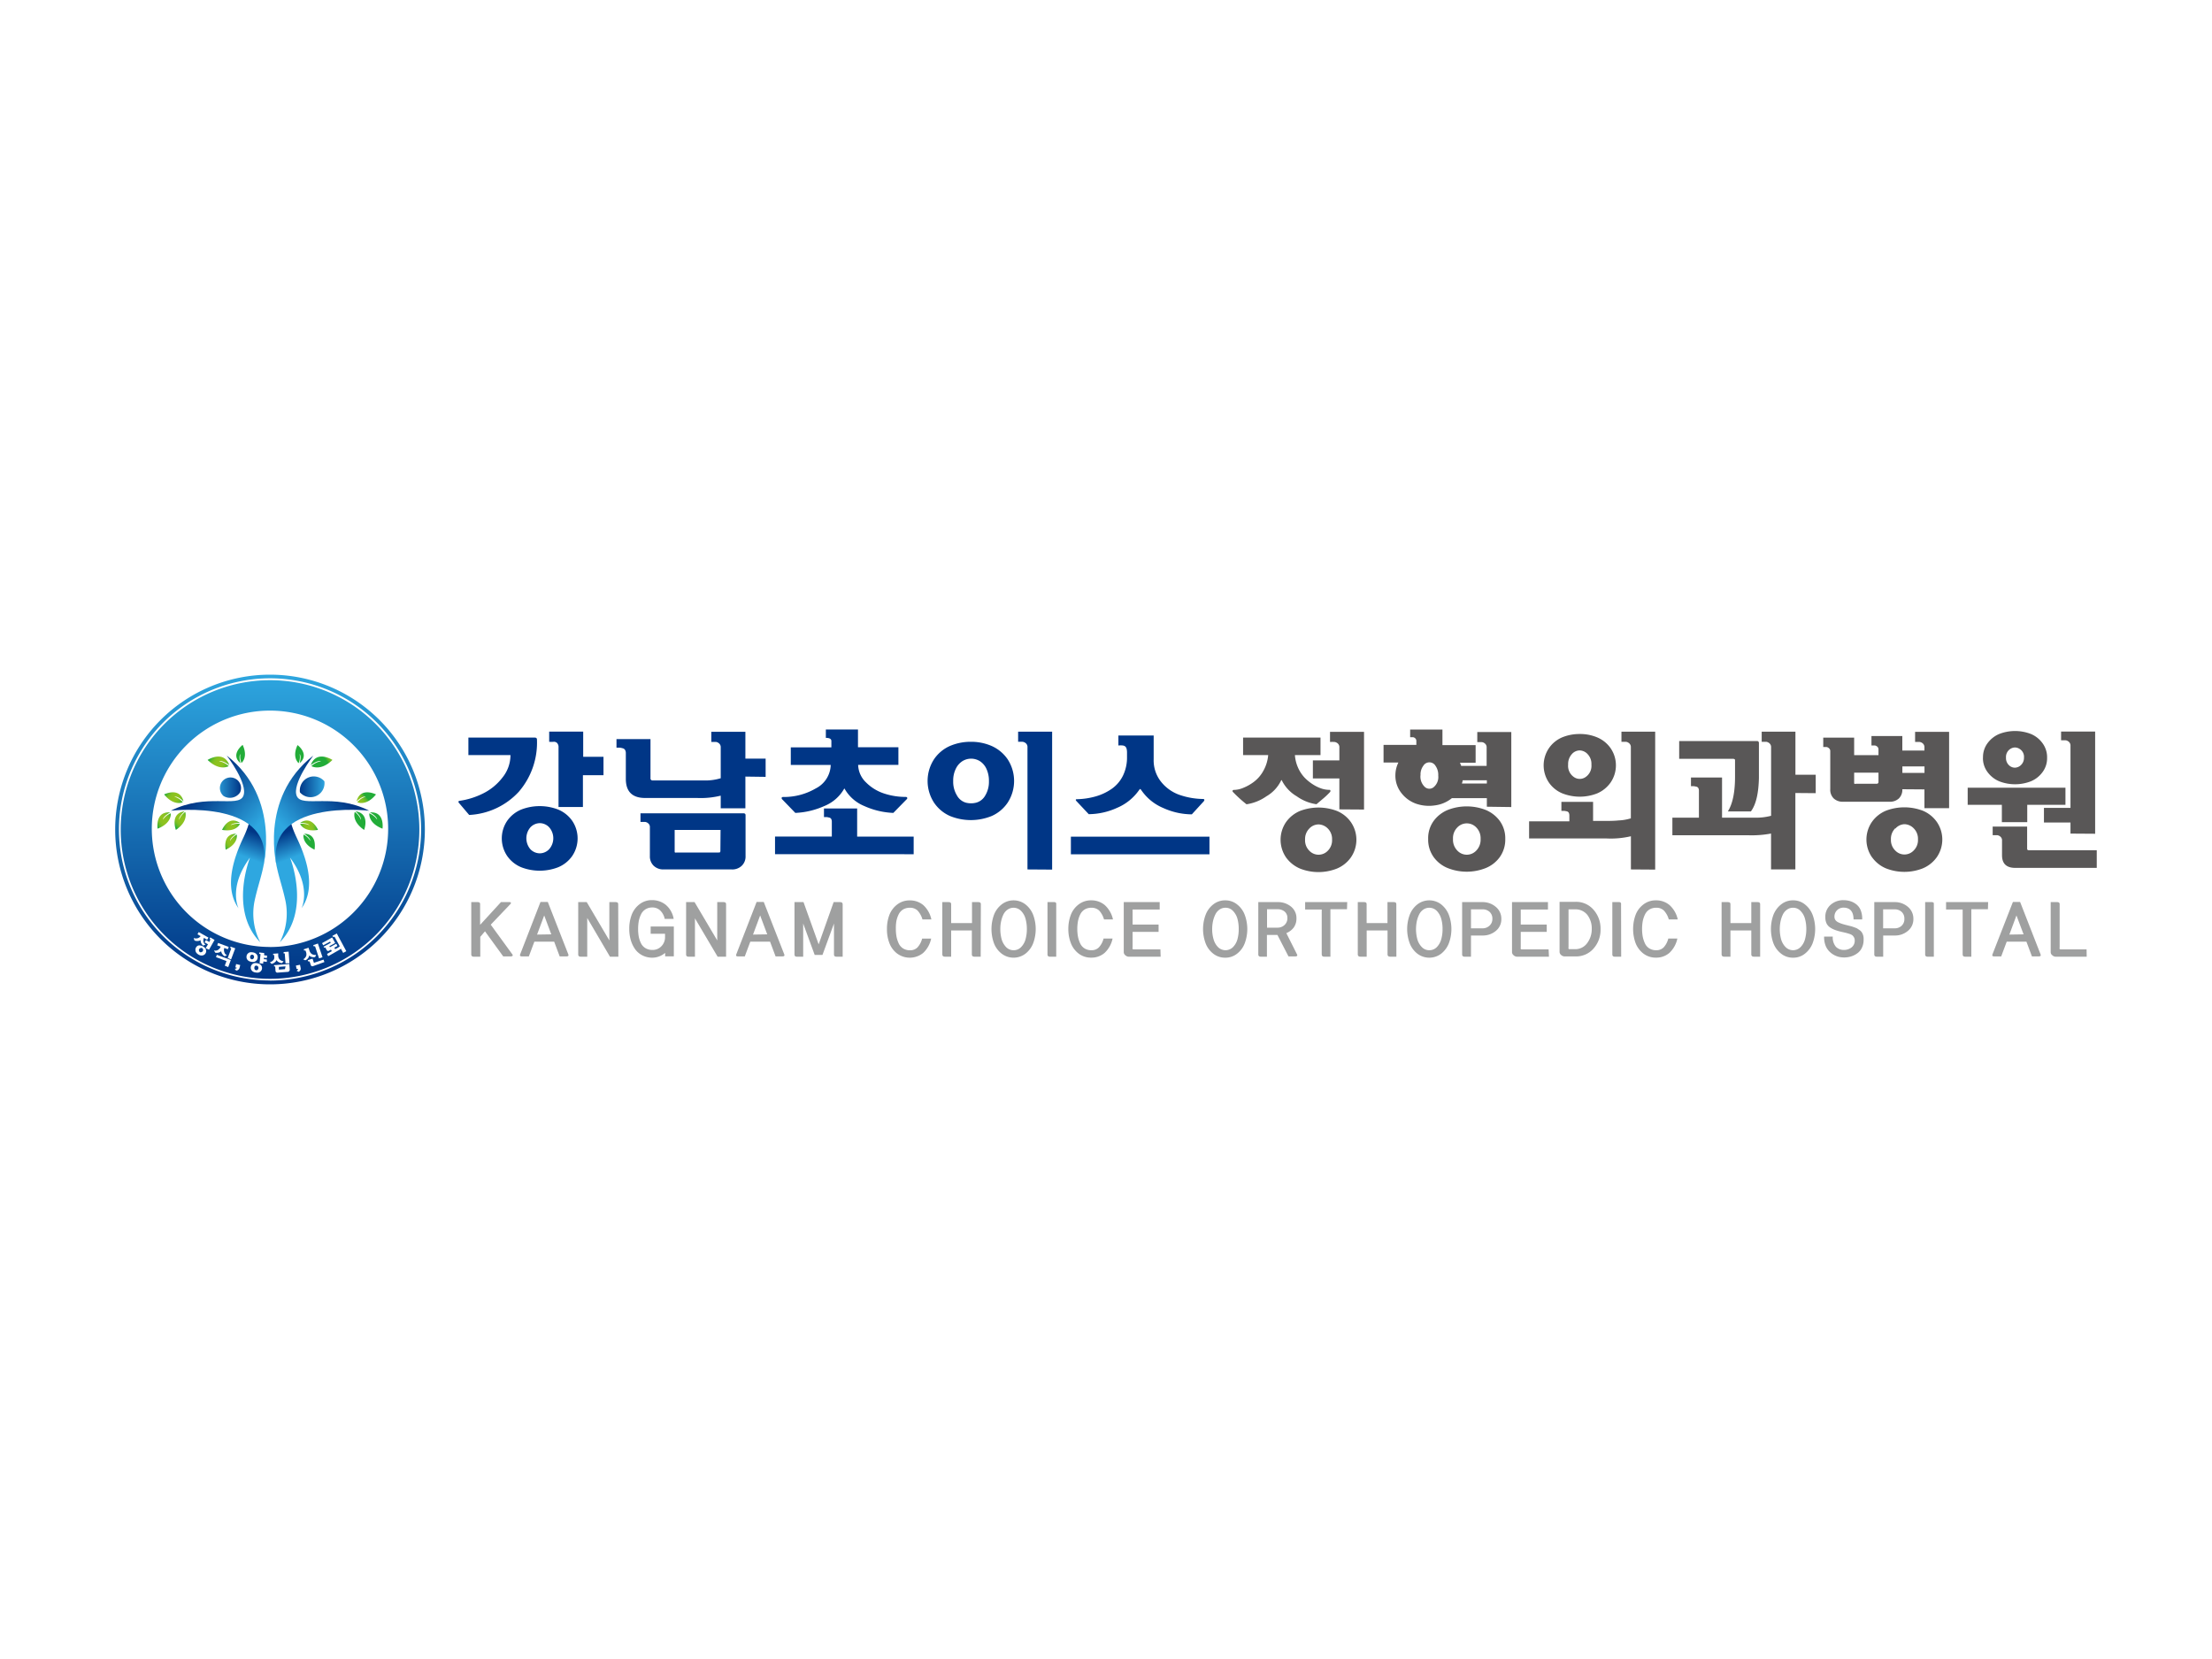 <svg xmlns="http://www.w3.org/2000/svg" xmlns:xlink="http://www.w3.org/1999/xlink" viewBox="0 0 400 300"><defs><style>.cls-1{fill:#fff;}.cls-2{fill:#9fa0a0;}.cls-3{fill:#595757;}.cls-4{fill:#003686;}.cls-5{fill:url(#linear-gradient);}.cls-6{fill:url(#linear-gradient-2);}.cls-7{fill:url(#linear-gradient-3);}.cls-8{fill:url(#linear-gradient-4);}.cls-9{fill:url(#linear-gradient-5);}.cls-10{fill:url(#linear-gradient-6);}.cls-11{fill:url(#linear-gradient-7);}.cls-12{fill:url(#linear-gradient-8);}.cls-13{fill:url(#linear-gradient-9);}.cls-14{fill:url(#linear-gradient-10);}.cls-15{fill:url(#linear-gradient-11);}.cls-16{fill:url(#linear-gradient-12);}.cls-17{fill:url(#linear-gradient-13);}.cls-18{fill:url(#linear-gradient-14);}.cls-19{fill:url(#linear-gradient-15);}.cls-20{fill:url(#linear-gradient-16);}.cls-21{fill:url(#linear-gradient-17);}.cls-22{fill:url(#linear-gradient-18);}.cls-23{fill:url(#linear-gradient-19);}.cls-24{fill:url(#linear-gradient-20);}.cls-25{fill:url(#linear-gradient-21);}.cls-26{fill:url(#linear-gradient-22);}</style><linearGradient id="linear-gradient" x1="48.83" y1="121.49" x2="48.83" y2="177.05" gradientUnits="userSpaceOnUse"><stop offset="0" stop-color="#2ea7e0"/><stop offset="1" stop-color="#003686"/></linearGradient><linearGradient id="linear-gradient-2" x1="48.83" y1="121.49" x2="48.83" y2="177.05" xlink:href="#linear-gradient"/><linearGradient id="linear-gradient-3" x1="1679.25" y1="-652.11" x2="1682.2" y2="-652.11" gradientTransform="matrix(-0.38, -0.93, 0.93, -0.38, 1283.56, 1444.98)" gradientUnits="userSpaceOnUse"><stop offset="0.04" stop-color="#22ac38"/><stop offset="0.09" stop-color="#43b330"/><stop offset="0.15" stop-color="#5eb92a"/><stop offset="0.22" stop-color="#74bd25"/><stop offset="0.29" stop-color="#83c122"/><stop offset="0.38" stop-color="#8cc220"/><stop offset="0.5" stop-color="#8fc31f"/><stop offset="0.65" stop-color="#8cc220"/><stop offset="0.73" stop-color="#84c122"/><stop offset="0.81" stop-color="#75be25"/><stop offset="0.88" stop-color="#60b92a"/><stop offset="0.94" stop-color="#46b430"/><stop offset="1" stop-color="#25ad37"/><stop offset="1" stop-color="#22ac38"/></linearGradient><linearGradient id="linear-gradient-4" x1="40.16" y1="149.26" x2="43.38" y2="149.26" gradientTransform="matrix(1, 0, 0, 1, 0, 0)" xlink:href="#linear-gradient-3"/><linearGradient id="linear-gradient-5" x1="346.33" y1="-431.59" x2="349.55" y2="-431.59" gradientTransform="translate(7.64 705.43) rotate(-35.36)" xlink:href="#linear-gradient-3"/><linearGradient id="linear-gradient-6" x1="176.82" y1="879.92" x2="180.3" y2="879.92" gradientTransform="translate(474.22 -637.02) rotate(41.01)" xlink:href="#linear-gradient-3"/><linearGradient id="linear-gradient-7" x1="290.81" y1="-355.79" x2="294.28" y2="-355.79" gradientTransform="translate(-38.1 603.83) rotate(-30.98)" xlink:href="#linear-gradient-3"/><linearGradient id="linear-gradient-8" x1="470.52" y1="-516.83" x2="473.99" y2="-516.83" gradientTransform="matrix(0.72, -0.69, 0.69, 0.72, 51.07, 848.06)" xlink:href="#linear-gradient-3"/><linearGradient id="linear-gradient-9" x1="122.37" y1="770.03" x2="126.14" y2="770.03" gradientTransform="translate(377.48 -565.29) rotate(34.83)" xlink:href="#linear-gradient-3"/><linearGradient id="linear-gradient-10" x1="47.19" y1="156.04" x2="48.86" y2="151.56" xlink:href="#linear-gradient"/><linearGradient id="linear-gradient-11" x1="45.47" y1="150.46" x2="36.98" y2="142.53" xlink:href="#linear-gradient"/><linearGradient id="linear-gradient-12" x1="38.87" y1="142.26" x2="43.55" y2="142.26" xlink:href="#linear-gradient"/><linearGradient id="linear-gradient-13" x1="858.45" y1="1353.83" x2="861.4" y2="1353.83" gradientTransform="matrix(0.38, -0.93, -0.93, -0.38, 981.44, 1444.98)" xlink:href="#linear-gradient-3"/><linearGradient id="linear-gradient-14" x1="2207.5" y1="149.26" x2="2210.72" y2="149.26" gradientTransform="matrix(-1, 0, 0, 1, 2265, 0)" xlink:href="#linear-gradient-3"/><linearGradient id="linear-gradient-15" x1="2113.84" y1="822.53" x2="2117.06" y2="822.53" gradientTransform="matrix(-0.82, -0.58, -0.58, 0.82, 2257.35, 705.43)" xlink:href="#linear-gradient-3"/><linearGradient id="linear-gradient-16" x1="1812.27" y1="-542.26" x2="1815.74" y2="-542.26" gradientTransform="matrix(-0.75, 0.66, 0.66, 0.75, 1790.78, -637.02)" xlink:href="#linear-gradient-3"/><linearGradient id="linear-gradient-17" x1="2148.9" y1="759.98" x2="2152.38" y2="759.98" gradientTransform="matrix(-0.86, -0.51, -0.51, 0.86, 2303.1, 603.83)" xlink:href="#linear-gradient-3"/><linearGradient id="linear-gradient-18" x1="2031.17" y1="987.24" x2="2034.64" y2="987.24" gradientTransform="matrix(-0.72, -0.69, -0.69, 0.72, 2213.93, 848.06)" xlink:href="#linear-gradient-3"/><linearGradient id="linear-gradient-19" x1="1901.35" y1="-467.98" x2="1905.12" y2="-467.98" gradientTransform="matrix(-0.82, 0.57, 0.57, 0.82, 1887.52, -565.29)" xlink:href="#linear-gradient-3"/><linearGradient id="linear-gradient-20" x1="2214.52" y1="156.04" x2="2216.2" y2="151.56" gradientTransform="matrix(-1, 0, 0, 1, 2265, 0)" xlink:href="#linear-gradient"/><linearGradient id="linear-gradient-21" x1="2212.81" y1="150.46" x2="2204.32" y2="142.53" gradientTransform="matrix(-1, 0, 0, 1, 2265, 0)" xlink:href="#linear-gradient"/><linearGradient id="linear-gradient-22" x1="2206.21" y1="142.26" x2="2210.89" y2="142.26" gradientTransform="matrix(-1, 0, 0, 1, 2265, 0)" xlink:href="#linear-gradient"/></defs><g id="레이어_2" data-name="레이어 2"><g id="레이어_1-2" data-name="레이어 1"><rect class="cls-1" width="400" height="300"/><path class="cls-2" d="M88.74,167.21l3.91,5.37c.09.13.1.22,0,.28a.43.43,0,0,1-.31.09H91l-3.3-4.54-.85,1V173H85.69c-.31,0-.47-.14-.47-.41v-9.46h1.16c.29,0,.44.12.44.35v3.76l3.77-4.11h1.48c.17,0,.27,0,.31.11s0,.15-.09.25Z"/><path class="cls-2" d="M99.06,163.1l3.71,9.48c.1.25,0,.37-.34.37h-1.22l-1-2.67H96.63l-1,2.67H94.37c-.31,0-.41-.12-.31-.37l3.68-9.48Zm.63,5.86-1.28-3.42L97.12,169Z"/><path class="cls-2" d="M111.82,173H110.3L106.19,166V173H105c-.29,0-.44-.13-.44-.38v-9.49h1.54l4.09,6.93v-6.93h1.16c.3,0,.44.12.44.35Z"/><path class="cls-2" d="M121.85,172.94h-1.57v-.63a3.62,3.62,0,0,1-2.28.87,3.92,3.92,0,0,1-1.86-.43,3.67,3.67,0,0,1-1.32-1.15,5.7,5.7,0,0,1-.77-1.65,7.31,7.31,0,0,1-.26-2,7.07,7.07,0,0,1,.44-2.53,4.31,4.31,0,0,1,1.4-1.89,3.6,3.6,0,0,1,2.28-.76,3.92,3.92,0,0,1,2.48.85,4.25,4.25,0,0,1,1.43,2.54H120.2a2.9,2.9,0,0,0-.83-1.53,2,2,0,0,0-1.4-.53,2.27,2.27,0,0,0-1.24.33,2.17,2.17,0,0,0-.81.91,4.94,4.94,0,0,0-.41,1.23,7.91,7.91,0,0,0-.12,1.42,7.61,7.61,0,0,0,.12,1.4,4.72,4.72,0,0,0,.41,1.2,2.13,2.13,0,0,0,.81.87,2.36,2.36,0,0,0,1.24.32,2.16,2.16,0,0,0,1.65-.69,2.3,2.3,0,0,0,.64-1.63v-.61h-2.6v-1.31h4.19Z"/><path class="cls-2" d="M131.3,173h-1.53l-4.1-6.93V173h-1.16c-.3,0-.44-.13-.44-.38v-9.49h1.53l4.1,6.93v-6.93h1.16c.29,0,.44.12.44.35Z"/><path class="cls-2" d="M138.11,163.1l3.71,9.48c.1.25,0,.37-.35.37h-1.22l-1-2.67h-3.57l-1,2.67h-1.24c-.3,0-.4-.12-.3-.37l3.68-9.48Zm.63,5.86-1.28-3.42L136.17,169Z"/><path class="cls-2" d="M152.38,173h-1.13c-.3,0-.44-.13-.44-.38V167l-2.08,5.68h-1.41L145.24,167V173h-1.16c-.28,0-.41-.13-.41-.38v-9.49h1.63l2.74,7.64,2.71-7.64h1.17c.31,0,.46.13.46.38Z"/><path class="cls-2" d="M168.42,166.26h-1.61a4,4,0,0,0-.89-1.61,1.94,1.94,0,0,0-1.39-.5,2.36,2.36,0,0,0-1.24.32,2.19,2.19,0,0,0-.79.89,5,5,0,0,0-.41,1.22A7.72,7.72,0,0,0,162,168a7.58,7.58,0,0,0,.12,1.39,5.45,5.45,0,0,0,.4,1.22,2.16,2.16,0,0,0,.79.9,2.31,2.31,0,0,0,1.25.33,1.82,1.82,0,0,0,1.34-.51,3.68,3.68,0,0,0,.85-1.6h1.63a4.89,4.89,0,0,1-1.44,2.59,3.85,3.85,0,0,1-4.71.11,4.26,4.26,0,0,1-1.4-1.89,6.88,6.88,0,0,1-.44-2.54,7.07,7.07,0,0,1,.43-2.53,4.31,4.31,0,0,1,1.4-1.89,3.64,3.64,0,0,1,2.3-.76,3.72,3.72,0,0,1,2.45.86A4.85,4.85,0,0,1,168.42,166.26Z"/><path class="cls-2" d="M177.34,173H176.2c-.31,0-.46-.14-.46-.41v-4.33H172V173h-1.13c-.32,0-.47-.14-.47-.41v-9.46h1.16c.29,0,.44.12.44.35v3.44h3.77v-3.79h1.15c.3,0,.45.12.45.35Z"/><path class="cls-2" d="M186.83,165.44a7.38,7.38,0,0,1,0,5.13,4.4,4.4,0,0,1-1.39,1.88,3.55,3.55,0,0,1-4.31,0,4.32,4.32,0,0,1-1.39-1.88,7.54,7.54,0,0,1,0-5.13,4.35,4.35,0,0,1,1.39-1.89,3.51,3.51,0,0,1,4.31,0A4.43,4.43,0,0,1,186.83,165.44ZM185.69,168a6.92,6.92,0,0,0-.23-1.82,3.24,3.24,0,0,0-.79-1.43,1.9,1.9,0,0,0-2.47-.26,2.32,2.32,0,0,0-.76.9,5.39,5.39,0,0,0-.41,1.23,6.21,6.21,0,0,0-.14,1.38,6.84,6.84,0,0,0,.23,1.81,3.39,3.39,0,0,0,.79,1.43,1.86,1.86,0,0,0,1.38.59,1.83,1.83,0,0,0,1.38-.59,3.19,3.19,0,0,0,.79-1.43A6.84,6.84,0,0,0,185.69,168Z"/><path class="cls-2" d="M191,173h-1.14c-.29,0-.44-.14-.44-.41v-9.46h1.16a.56.56,0,0,1,.32.07.32.32,0,0,1,.1.28Z"/><path class="cls-2" d="M201.26,166.26h-1.62a4,4,0,0,0-.88-1.61,2,2,0,0,0-1.4-.5,2.3,2.3,0,0,0-1.23.32,2.12,2.12,0,0,0-.79.89,5,5,0,0,0-.41,1.22,7.72,7.72,0,0,0-.12,1.41,7.58,7.58,0,0,0,.12,1.39,5.45,5.45,0,0,0,.4,1.22,2.09,2.09,0,0,0,.79.9,2.27,2.27,0,0,0,1.24.33,1.82,1.82,0,0,0,1.35-.51,3.68,3.68,0,0,0,.85-1.6h1.63a4.89,4.89,0,0,1-1.44,2.59,3.59,3.59,0,0,1-2.41.86,3.64,3.64,0,0,1-2.31-.75,4.31,4.31,0,0,1-1.39-1.89,6.88,6.88,0,0,1-.45-2.54,7.07,7.07,0,0,1,.44-2.53,4.24,4.24,0,0,1,1.4-1.89,3.64,3.64,0,0,1,2.3-.76,3.74,3.74,0,0,1,2.45.86A4.91,4.91,0,0,1,201.26,166.26Z"/><path class="cls-2" d="M209.88,173H204.1a.9.9,0,0,1-.6-.26.71.71,0,0,1-.29-.55v-9.06h6.5v1.34h-4.9v2.72h4.7v1.32h-4.7v2.8a.63.63,0,0,0,0,.28c0,.06.11.09.22.09h4.81Z"/><path class="cls-2" d="M225.09,165.44a7.38,7.38,0,0,1,0,5.13,4.3,4.3,0,0,1-1.38,1.88,3.37,3.37,0,0,1-2.15.73,3.43,3.43,0,0,1-2.17-.73,4.3,4.3,0,0,1-1.38-1.88,7.38,7.38,0,0,1,0-5.13,4.33,4.33,0,0,1,1.38-1.89,3.44,3.44,0,0,1,2.17-.74,3.38,3.38,0,0,1,2.15.74A4.33,4.33,0,0,1,225.09,165.44ZM224,168a6.93,6.93,0,0,0-.22-1.82,3.35,3.35,0,0,0-.79-1.43,1.8,1.8,0,0,0-1.38-.6,1.84,1.84,0,0,0-1.1.34,2.3,2.3,0,0,0-.75.9,5.4,5.4,0,0,0-.42,1.23,6.87,6.87,0,0,0-.14,1.38,6.44,6.44,0,0,0,.24,1.81,3.29,3.29,0,0,0,.79,1.43,1.91,1.91,0,0,0,2.76,0,3.29,3.29,0,0,0,.79-1.43A6.85,6.85,0,0,0,224,168Z"/><path class="cls-2" d="M232.61,168.74l1.92,3.82c.08.15.08.25,0,.31a.5.5,0,0,1-.29.08H233L231,169.07h-1.9V173H228c-.31,0-.46-.14-.46-.41v-9.46h3.53a3.67,3.67,0,0,1,2.37.8,2.65,2.65,0,0,1,1,2.16,2.75,2.75,0,0,1-.49,1.63A3.15,3.15,0,0,1,232.61,168.74Zm.19-2.71a1.48,1.48,0,0,0-.5-1.19,1.93,1.93,0,0,0-1.29-.42h-1.89v3.33H231a1.8,1.8,0,0,0,1.28-.48A1.62,1.62,0,0,0,232.8,166Z"/><path class="cls-2" d="M243.58,164.42h-3V173h-1.13c-.29,0-.44-.14-.44-.41v-8.12h-3v-1.34h7.61Z"/><path class="cls-2" d="M252.51,173h-1.13c-.31,0-.47-.14-.47-.41v-4.33h-3.77V173H246c-.31,0-.47-.14-.47-.41v-9.46h1.16c.3,0,.44.12.44.35v3.44h3.77v-3.79h1.16c.29,0,.44.12.44.35Z"/><path class="cls-2" d="M262,165.44a7.38,7.38,0,0,1,0,5.13,4.46,4.46,0,0,1-1.38,1.88,3.56,3.56,0,0,1-4.32,0,4.3,4.3,0,0,1-1.38-1.88,7.38,7.38,0,0,1,0-5.13,4.33,4.33,0,0,1,1.38-1.89,3.52,3.52,0,0,1,4.32,0A4.49,4.49,0,0,1,262,165.44ZM260.86,168a6.53,6.53,0,0,0-.23-1.82,3.33,3.33,0,0,0-.78-1.43,1.91,1.91,0,0,0-2.48-.26,2.22,2.22,0,0,0-.75.9,5,5,0,0,0-.42,1.23,7.07,7.07,0,0,0,.09,3.19,3.3,3.3,0,0,0,.8,1.43,1.83,1.83,0,0,0,1.38.59,1.86,1.86,0,0,0,1.38-.59,3.27,3.27,0,0,0,.78-1.43A6.45,6.45,0,0,0,260.86,168Z"/><path class="cls-2" d="M271.49,166.15a2.7,2.7,0,0,1-1,2.19,3.61,3.61,0,0,1-2.37.83H266V173h-1.14c-.31,0-.46-.14-.46-.41v-9.46h3.69a3.62,3.62,0,0,1,2.37.84A2.75,2.75,0,0,1,271.49,166.15Zm-1.62,0a1.61,1.61,0,0,0-.5-1.25,1.8,1.8,0,0,0-1.28-.46H266v3.43h2.06a1.79,1.79,0,0,0,1.27-.46A1.62,1.62,0,0,0,269.87,166.13Z"/><path class="cls-2" d="M280.1,173h-5.79a.9.9,0,0,1-.6-.26.74.74,0,0,1-.29-.55v-9.06h6.5v1.34H275v2.72h4.7v1.32H275v2.8a.63.63,0,0,0,0,.28c0,.06.11.09.22.09h4.82Z"/><path class="cls-2" d="M288.17,164.52a5.14,5.14,0,0,1,1.26,3.51,5.06,5.06,0,0,1-1.26,3.49,4.16,4.16,0,0,1-3.26,1.43h-2a.94.94,0,0,1-.61-.26.73.73,0,0,1-.28-.55v-9.06h2.87A4.14,4.14,0,0,1,288.17,164.52Zm-.33,3.46a4,4,0,0,0-.8-2.54,2.71,2.71,0,0,0-2.23-1h-1.17v6.83a.63.63,0,0,0,0,.28c0,.06.1.09.22.09h.91a2.63,2.63,0,0,0,2.23-1.08A4.18,4.18,0,0,0,287.84,168Z"/><path class="cls-2" d="M293.16,173H292c-.29,0-.44-.14-.44-.41v-9.46h1.16a.54.54,0,0,1,.32.07.32.32,0,0,1,.1.28Z"/><path class="cls-2" d="M303.39,166.26h-1.62a3.89,3.89,0,0,0-.89-1.61,1.92,1.92,0,0,0-1.39-.5,2.32,2.32,0,0,0-1.23.32,2.12,2.12,0,0,0-.79.89,5,5,0,0,0-.41,1.22,7.72,7.72,0,0,0-.12,1.41,7.58,7.58,0,0,0,.12,1.39,5.45,5.45,0,0,0,.4,1.22,2.09,2.09,0,0,0,.79.9,2.3,2.3,0,0,0,1.24.33,1.82,1.82,0,0,0,1.35-.51,3.68,3.68,0,0,0,.84-1.6h1.64a4.89,4.89,0,0,1-1.44,2.59,3.59,3.59,0,0,1-2.41.86,3.64,3.64,0,0,1-2.31-.75,4.41,4.41,0,0,1-1.4-1.89,7.52,7.52,0,0,1,0-5.07,4.24,4.24,0,0,1,1.4-1.89,3.62,3.62,0,0,1,2.3-.76,3.74,3.74,0,0,1,2.45.86A4.91,4.91,0,0,1,303.39,166.26Z"/><path class="cls-2" d="M318.29,173h-1.14c-.31,0-.46-.14-.46-.41v-4.33h-3.77V173h-1.13c-.31,0-.47-.14-.47-.41v-9.46h1.16c.29,0,.44.12.44.35v3.44h3.77v-3.79h1.16c.29,0,.44.12.44.35Z"/><path class="cls-2" d="M327.78,165.44a7.38,7.38,0,0,1,0,5.13,4.4,4.4,0,0,1-1.39,1.88,3.32,3.32,0,0,1-2.14.73,3.39,3.39,0,0,1-2.17-.73,4.4,4.4,0,0,1-1.39-1.88,7.54,7.54,0,0,1,0-5.13,4.43,4.43,0,0,1,1.39-1.89,3.4,3.4,0,0,1,2.17-.74,3.33,3.33,0,0,1,2.14.74A4.43,4.43,0,0,1,327.78,165.44ZM326.64,168a6.92,6.92,0,0,0-.23-1.82,3.24,3.24,0,0,0-.79-1.43,1.8,1.8,0,0,0-1.37-.6,1.82,1.82,0,0,0-1.1.34,2.32,2.32,0,0,0-.76.9,5.39,5.39,0,0,0-.41,1.23,7.07,7.07,0,0,0,.09,3.19,3.3,3.3,0,0,0,.8,1.43,1.9,1.9,0,0,0,2.75,0,3.19,3.19,0,0,0,.79-1.43A6.84,6.84,0,0,0,326.64,168Z"/><path class="cls-2" d="M337,169.93a3.19,3.19,0,0,1-.31,1.45,2.51,2.51,0,0,1-.82,1,3.76,3.76,0,0,1-1.13.57,4.25,4.25,0,0,1-2.26.07,3.72,3.72,0,0,1-1-.43,3.5,3.5,0,0,1-.85-.73,3.12,3.12,0,0,1-.58-1.07,4.32,4.32,0,0,1-.19-1.42h1.56a2.64,2.64,0,0,0,.58,1.85,2,2,0,0,0,1.43.56,2.24,2.24,0,0,0,1.37-.44,1.51,1.51,0,0,0,.59-1.3,1,1,0,0,0-.13-.53,1.26,1.26,0,0,0-.29-.37,1.76,1.76,0,0,0-.52-.26l-.59-.18-.75-.17a10.22,10.22,0,0,1-1.18-.33,4.38,4.38,0,0,1-.93-.45,1.89,1.89,0,0,1-.7-.76,2.54,2.54,0,0,1-.22-1.12,2.81,2.81,0,0,1,1-2.29,3.43,3.43,0,0,1,2.28-.8,4.15,4.15,0,0,1,1.29.2,3.33,3.33,0,0,1,1.09.6,2.6,2.6,0,0,1,.76,1.09,4,4,0,0,1,.24,1.59h-1.56c0-1.42-.64-2.13-1.82-2.13a1.61,1.61,0,0,0-1.14.45,1.58,1.58,0,0,0-.49,1.23,1,1,0,0,0,.17.56,1.37,1.37,0,0,0,.53.42,4.94,4.94,0,0,0,.67.27c.21.07.49.15.83.23l.7.18a5.43,5.43,0,0,1,.61.19,5.26,5.26,0,0,1,.6.24l.47.32a1.59,1.59,0,0,1,.4.43,2.42,2.42,0,0,1,.23.56A2.6,2.6,0,0,1,337,169.93Z"/><path class="cls-2" d="M346,166.15a2.71,2.71,0,0,1-1,2.19,3.57,3.57,0,0,1-2.37.83h-2.09V173H339.4c-.31,0-.47-.14-.47-.41v-9.46h3.69a3.58,3.58,0,0,1,2.37.84A2.76,2.76,0,0,1,346,166.15Zm-1.63,0a1.61,1.61,0,0,0-.49-1.25,1.81,1.81,0,0,0-1.28-.46h-2.07v3.43h2.07a1.8,1.8,0,0,0,1.27-.46A1.61,1.61,0,0,0,344.37,166.13Z"/><path class="cls-2" d="M349.7,173h-1.13c-.29,0-.44-.14-.44-.41v-9.46h1.16a.53.53,0,0,1,.31.07c.07,0,.1.13.1.28Z"/><path class="cls-2" d="M359.48,164.42h-3V173h-1.13c-.3,0-.44-.14-.44-.41v-8.12h-3v-1.34h7.61Z"/><path class="cls-2" d="M365.3,163.1l3.7,9.48c.1.25,0,.37-.34.37h-1.22l-1-2.67h-3.56l-1,2.67H360.6c-.3,0-.4-.12-.3-.37L364,163.1Zm.63,5.86-1.29-3.42L363.36,169Z"/><path class="cls-2" d="M377.34,173h-5.62a.9.9,0,0,1-.6-.26.71.71,0,0,1-.29-.55v-9.06H372c.29,0,.44.12.45.35v7.83a.63.63,0,0,0,0,.28c0,.06.1.09.22.09h4.65Z"/><path class="cls-3" d="M238.06,145.43A8.13,8.13,0,0,1,234.5,144a6.9,6.9,0,0,1-2.68-2.83q0-.09-.09-.09s-.06,0-.08.09A6.6,6.6,0,0,1,229,144a8.37,8.37,0,0,1-3.59,1.44,23.41,23.41,0,0,1-2.43-2.2.24.24,0,0,1-.09-.24c0-.11.11-.16.26-.16a4.54,4.54,0,0,0,1.69-.38,8.26,8.26,0,0,0,1.93-1.1,6.23,6.23,0,0,0,1.7-2,7,7,0,0,0,.86-2.82h-4.54v-3.16h14v3.16h-4.63a6.78,6.78,0,0,0,.59,2.33,6.51,6.51,0,0,0,1.2,1.79,8.27,8.27,0,0,0,1.51,1.21,6.81,6.81,0,0,0,1.56.74,4.49,4.49,0,0,0,1.32.22c.15,0,.23,0,.24.16a.28.28,0,0,1-.07.24,14.5,14.5,0,0,1-1.41,1.32Zm-5.48,9.65a5.65,5.65,0,0,1,0-6.45,5.9,5.9,0,0,1,2.54-2,9.38,9.38,0,0,1,6.6,0,5.79,5.79,0,0,1,2.54,2,5.61,5.61,0,0,1,0,6.45,5.84,5.84,0,0,1-2.54,2,9.09,9.09,0,0,1-6.6,0A6,6,0,0,1,232.58,155.08Zm4.18-5.25a2.68,2.68,0,0,0-.76,2,2.63,2.63,0,0,0,.76,2,2.3,2.3,0,0,0,3.36,0,2.65,2.65,0,0,0,.76-2,2.68,2.68,0,0,0-.76-2,2.44,2.44,0,0,0-1.68-.75A2.32,2.32,0,0,0,236.76,149.83Zm5.44-3.47v-5.59h-4.79V137.5h4.79v-2.32a.89.89,0,0,0-.29-.74,1.14,1.14,0,0,0-.57-.27,8,8,0,0,0-.83,0v-1.83h6.15v14.05Z"/><path class="cls-3" d="M268.87,145.88v-1.55h-6.32a6.1,6.1,0,0,1-3.15,1.32,7.14,7.14,0,0,1-3.34-.32,5.8,5.8,0,0,1-2.64-1.92,5.06,5.06,0,0,1-1.09-3.23,5.3,5.3,0,0,1,.54-2.29h-2.68V134.7h5.93V134a.63.63,0,0,0-.22-.51.75.75,0,0,0-.39-.18H255v-1.39h5.84v2.82h6v3.19H264a4,4,0,0,1,.23.57h4.6v-3.3a.88.88,0,0,0-.31-.75,1,1,0,0,0-.55-.25l-.83,0v-1.83h6.15v13.57Zm-12-5.7a2.55,2.55,0,0,0,.8,2.14,1.21,1.21,0,0,0,1.61,0,2.38,2.38,0,0,0,.8-2.06,2.83,2.83,0,0,0-.5-1.78,1.28,1.28,0,0,0-2.2,0A2.6,2.6,0,0,0,256.88,140.18ZM259.26,155a5.37,5.37,0,0,1-1-3.29,5.29,5.29,0,0,1,1-3.27,6,6,0,0,1,2.6-2,9.47,9.47,0,0,1,6.74,0,6,6,0,0,1,2.6,2,5.36,5.36,0,0,1,1,3.27,5.44,5.44,0,0,1-1,3.29,5.82,5.82,0,0,1-2.6,2,9.33,9.33,0,0,1-6.74,0A5.82,5.82,0,0,1,259.26,155Zm4.26-5.36a2.73,2.73,0,0,0-.77,2.07,2.78,2.78,0,0,0,.77,2.09,2.34,2.34,0,0,0,3.45,0,2.82,2.82,0,0,0,.77-2.09,2.77,2.77,0,0,0-.77-2.07,2.36,2.36,0,0,0-3.45,0Zm5.35-8.54H264.5c0,.13-.07.33-.14.59h4.51Z"/><path class="cls-3" d="M294.92,157.22v-6a15.92,15.92,0,0,1-4.41.4h-14v-3.1h7.28v-1a1.16,1.16,0,0,0-.1-.54.56.56,0,0,0-.38-.27l-.41-.08h-.55V145h5.73v3.45h2.11c.76,0,1.59,0,2.51-.09a8.62,8.62,0,0,0,2.21-.38V135.16a.9.9,0,0,0-.3-.75,1.15,1.15,0,0,0-.56-.27q-.27,0-.84,0v-1.83h6.1v24.94Zm-14.8-15.67a5.54,5.54,0,0,1,0-6.29,5.52,5.52,0,0,1,2.41-1.94,8.28,8.28,0,0,1,3.14-.59,7.93,7.93,0,0,1,3.15.61,5.62,5.62,0,0,1,2.41,1.93,5.49,5.49,0,0,1,0,6.26,5.72,5.72,0,0,1-2.41,1.94,8.61,8.61,0,0,1-6.29,0A5.49,5.49,0,0,1,280.12,141.55Zm3.45-3.29a2.45,2.45,0,0,0,1.05,2.26,1.84,1.84,0,0,0,2.1,0,2.45,2.45,0,0,0,1.06-2.24,2.55,2.55,0,0,0-.67-1.89,2,2,0,0,0-1.44-.69,1.9,1.9,0,0,0-1.43.67A2.63,2.63,0,0,0,283.57,138.26Z"/><path class="cls-3" d="M324.66,143.4v13.82h-4.4v-6.49a18.68,18.68,0,0,1-4.12.31H302.42v-3.18h4.8v-4.8a1.16,1.16,0,0,0-.1-.54.56.56,0,0,0-.38-.27l-.41-.08a5.42,5.42,0,0,0-.55,0V140.6h5.62v7.26h5.87a10.63,10.63,0,0,0,3-.34V135.16a.9.9,0,0,0-.3-.75,1.15,1.15,0,0,0-.56-.27q-.27,0-.84,0v-1.83h6.1v7.79h3.67v3.33Zm-8,3.33h-4.21c.87-1.38,1.3-3.47,1.3-6.3v-2.82c0-.17,0-.28-.08-.32a.62.62,0,0,0-.37-.07h-9.65V134h14.05c.24,0,.37.13.37.39v6.3C318,143.44,317.56,145.45,316.62,146.73Z"/><path class="cls-3" d="M344,142.72a2.16,2.16,0,0,1-.62,1.66,2.35,2.35,0,0,1-1.72.6h-8.35a2.37,2.37,0,0,1-1.72-.6,2.2,2.2,0,0,1-.62-1.69v-6.83a.68.68,0,0,0-.24-.56.93.93,0,0,0-.43-.22h-.6v-1.69h5.59v3.16h4.4v-1a.65.65,0,0,0-.24-.55.87.87,0,0,0-.43-.2h-.6V133.1H344v2.62h4v-.54a.92.92,0,0,0-.29-.74,1.14,1.14,0,0,0-.57-.27c-.18,0-.46,0-.83,0v-1.83h6.15v13.8h-4.46v-3.39Zm-4.31-3h-4.4v1.74c0,.16,0,.24.05.27a.52.52,0,0,0,.28,0h3.73a.31.31,0,0,0,.34-.34Zm-1.16,15.32a5.61,5.61,0,0,1,0-6.45,5.84,5.84,0,0,1,2.54-2,9.37,9.37,0,0,1,6.6,0,5.84,5.84,0,0,1,2.54,2,5.61,5.61,0,0,1,0,6.45,5.89,5.89,0,0,1-2.54,2,9.09,9.09,0,0,1-6.6,0A5.89,5.89,0,0,1,338.57,155.08Zm4.18-5.25a2.69,2.69,0,0,0-.77,2,2.64,2.64,0,0,0,.77,2,2.29,2.29,0,0,0,3.35,0,2.62,2.62,0,0,0,.77-2,2.65,2.65,0,0,0-.77-2,2.4,2.4,0,0,0-1.67-.75A2.29,2.29,0,0,0,342.75,149.83Zm5.3-11.2h-4v1.18h4Z"/><path class="cls-3" d="M366.59,145.54v3.13H362v-3.13h-6.18v-3.1H373.5v3.1Zm-8-8.52a4.24,4.24,0,0,1,.86-2.68,5,5,0,0,1,2.14-1.64,7.91,7.91,0,0,1,5.59,0,4.87,4.87,0,0,1,2.14,1.65,4.27,4.27,0,0,1,.86,2.67,4.19,4.19,0,0,1-.86,2.65,4.92,4.92,0,0,1-2.14,1.64,7.91,7.91,0,0,1-5.59,0,5,5,0,0,1-2.14-1.64A4.19,4.19,0,0,1,358.58,137Zm5.84,19.92q-2.4,0-2.4-2.28V152a.85.85,0,0,0-.31-.72,1.05,1.05,0,0,0-.55-.25h-.83v-1.56h6.23v4c0,.19.11.28.31.28h12.28v3.19ZM362.75,137a1.76,1.76,0,0,0,.51,1.35,1.54,1.54,0,0,0,1.12.47,1.63,1.63,0,0,0,1.11-.51A1.79,1.79,0,0,0,366,137a1.67,1.67,0,0,0-.82-1.59,1.49,1.49,0,0,0-1.62,0A1.71,1.71,0,0,0,362.75,137Zm11.66,13.74v-2h-4.8v-2.65h4.8V134.87a.89.89,0,0,0-.31-.74,1.08,1.08,0,0,0-.55-.26h-.84v-1.58h6.16v18.48Z"/><path class="cls-4" d="M84.84,147.37,83,145.2a.24.24,0,0,1-.09-.24c0-.08.09-.14.23-.15a13.87,13.87,0,0,0,4.2-1.32,10,10,0,0,0,3.5-2.86,6.46,6.46,0,0,0,1.47-4.09H84.7v-3.16h12c.27,0,.4.12.4.36a13.61,13.61,0,0,1-3.28,9.43A13.06,13.06,0,0,1,84.84,147.37Zm6.91,7.47a5.67,5.67,0,0,1,0-6.46,5.83,5.83,0,0,1,2.54-2,9.26,9.26,0,0,1,6.61,0,5.83,5.83,0,0,1,2.54,2,5.67,5.67,0,0,1,0,6.46,5.8,5.8,0,0,1-2.54,2,9.26,9.26,0,0,1-6.61,0A5.8,5.8,0,0,1,91.75,154.84Zm4.18-5.25a3.05,3.05,0,0,0,0,4,2.4,2.4,0,0,0,1.68.72,2.37,2.37,0,0,0,1.68-.73,3,3,0,0,0,0-4,2.37,2.37,0,0,0-1.68-.73A2.4,2.4,0,0,0,95.93,149.59Zm9.48-9.41v5.75H101V135.18a1.07,1.07,0,0,0-.27-.83.8.8,0,0,0-.63-.21,5.2,5.2,0,0,1-.79,0V132.3h6.15v4.55h3.67v3.33Z"/><path class="cls-4" d="M134.79,140.43v5.73h-4.46v-2.28a15.13,15.13,0,0,1-4.26.42h-9.4q-3.49,0-3.5-3.44V136.2a1.14,1.14,0,0,0-.14-.59.71.71,0,0,0-.47-.31,2.71,2.71,0,0,0-.5-.1l-.58,0v-1.55h6.15v7.06a.37.37,0,0,0,.42.42h9.15a9.63,9.63,0,0,0,3.13-.4v-5.55a.9.9,0,0,0-.3-.75,1.11,1.11,0,0,0-.56-.27q-.27,0-.84,0v-1.83h6.16v4.85h3.66v3.3Zm-2.49,16.79H120a2.49,2.49,0,0,1-1.79-.66,2.33,2.33,0,0,1-.69-1.76v-5.2a.85.85,0,0,0-.31-.72,1.05,1.05,0,0,0-.55-.25h-.84v-1.56h18.63c.24,0,.37.12.37.34v7.4a2.3,2.3,0,0,1-.7,1.76A2.47,2.47,0,0,1,132.3,157.22Zm-2-7.14H122v3.81c0,.15,0,.24.07.27a.58.58,0,0,0,.27,0h7.59c.15,0,.25,0,.28-.07a.41.41,0,0,0,.06-.27Z"/><path class="cls-4" d="M140.15,154.46v-3.19h10.27v-2.63a1.14,1.14,0,0,0-.1-.53.56.56,0,0,0-.38-.27l-.41-.09H149v-1.55h6v5.08h10.22v3.19ZM161.54,147a14.16,14.16,0,0,1-5.24-1.24,7.25,7.25,0,0,1-3.54-3.08c-.06-.11-.1-.11-.14,0a7.24,7.24,0,0,1-3.57,3.08,14.3,14.3,0,0,1-5.23,1.24l-2.35-2.43a.31.31,0,0,1-.12-.28c0-.11.1-.17.29-.17a11.38,11.38,0,0,0,5.86-1.54,4.9,4.9,0,0,0,2.72-4.25H143v-3.18h7.34V134q0-.57-1-.57v-1.52h5.81v3.22h7.31v3.18h-7.28a4.55,4.55,0,0,0,1.43,3.18,8.21,8.21,0,0,0,3.26,2,12.47,12.47,0,0,0,3.89.62q.28,0,.3.18a.27.27,0,0,1-.13.27Z"/><path class="cls-4" d="M168.9,145.14a7.2,7.2,0,0,1,0-7.84,6.76,6.76,0,0,1,2.89-2.41,9.43,9.43,0,0,1,3.77-.75,9.24,9.24,0,0,1,3.77.76,6.91,6.91,0,0,1,2.89,2.41,7.19,7.19,0,0,1,0,7.83,6.79,6.79,0,0,1-2.89,2.42,10,10,0,0,1-7.54,0A6.79,6.79,0,0,1,168.9,145.14Zm3.47-3.92a4.73,4.73,0,0,0,.67,2.61,2.7,2.7,0,0,0,1.6,1.31,3.75,3.75,0,0,0,1.91,0,2.69,2.69,0,0,0,1.62-1.3,4.78,4.78,0,0,0,.66-2.58,5.08,5.08,0,0,0-.47-2.27,3.27,3.27,0,0,0-1.2-1.37,3.05,3.05,0,0,0-1.56-.43,3,3,0,0,0-1.55.44,3.33,3.33,0,0,0-1.2,1.37A4.76,4.76,0,0,0,172.37,141.22Zm13.43,16V135.16a.9.9,0,0,0-.29-.75,1.14,1.14,0,0,0-.57-.27,8,8,0,0,0-.83,0v-1.83h6.15v24.94Z"/><path class="cls-4" d="M193.65,154.48V151.3h25.06v3.18Zm21.87-7.22a12.64,12.64,0,0,1-5.17-1.15,9,9,0,0,1-4-3.28l-.17-.17s-.08.06-.17.17a9.22,9.22,0,0,1-4,3.25,12.61,12.61,0,0,1-5.13,1.15l-2.2-2.34c-.2-.21-.19-.33,0-.37l.14,0a13.5,13.5,0,0,0,3.33-.51,9.81,9.81,0,0,0,2.85-1.34,6.29,6.29,0,0,0,2.05-2.37,7.5,7.5,0,0,0,.75-3.43v-.78a2.9,2.9,0,0,0-.06-.62,1,1,0,0,0-.21-.44.86.86,0,0,0-.47-.22,3.43,3.43,0,0,0-.82,0V133h6.38v4.32a6.2,6.2,0,0,0,1.3,4,7.42,7.42,0,0,0,3.24,2.37,13.47,13.47,0,0,0,4.35.79c.3,0,.36.16.17.42Z"/><path class="cls-5" d="M48.83,122a28,28,0,1,0,28,28A28,28,0,0,0,48.83,122Zm0,55.3A27.32,27.32,0,1,1,76.15,150,27.35,27.35,0,0,1,48.83,177.32Z"/><path class="cls-6" d="M48.83,123a27,27,0,1,0,27,27A27,27,0,0,0,48.83,123Zm0,48.24a21.37,21.37,0,1,1,21.36-21.37A21.36,21.36,0,0,1,48.83,171.25Z"/><path class="cls-1" d="M36.74,171a1.24,1.24,0,0,1-.34-.44,1,1,0,0,1-.12-.56s0,0,0,0h0a1,1,0,0,1-.55.16,1.16,1.16,0,0,1-.56-.09,4.71,4.71,0,0,1-.14-.46,0,0,0,0,1,0,0h0a1.35,1.35,0,0,0,.24.08,1.82,1.82,0,0,0,.33,0,.85.85,0,0,0,.36-.12,1.1,1.1,0,0,0,.32-.29l-.57-.34.23-.39,1.76,1-.24.39-.58-.34a1.39,1.39,0,0,0-.1.33,1.08,1.08,0,0,0,0,.32,1.17,1.17,0,0,0,.1.26.85.85,0,0,0,.14.21.87.87,0,0,0,.15.13s0,0,0,0l0,0-.27.06Zm-1.4.8a.73.73,0,0,1,.11-.47.76.76,0,0,1,.37-.34.81.81,0,0,1,.46,0,1.17,1.17,0,0,1,.46.17,1.14,1.14,0,0,1,.37.32.82.82,0,0,1,.17.43.74.74,0,0,1-.11.48.78.78,0,0,1-.37.33.92.92,0,0,1-.46.06,1.12,1.12,0,0,1-.46-.17,1.28,1.28,0,0,1-.37-.32A.85.85,0,0,1,35.34,171.79Zm.91-.34a.42.42,0,0,0-.25.19.4.4,0,0,0,0,.31.37.37,0,0,0,.16.22.37.37,0,0,0,.26,0,.42.42,0,0,0,.25-.19.39.39,0,0,0,.05-.31.37.37,0,0,0-.16-.22A.29.29,0,0,0,36.25,171.45Zm.94,0,.42-.7-.61-.36.25-.41.6.36L38,170a.13.13,0,0,0,0-.12.13.13,0,0,0,0-.07l-.1-.07.13-.23.77.46-1,1.76Z"/><path class="cls-1" d="M40.65,172.93a1.19,1.19,0,0,1-.41-.36A1,1,0,0,1,40,172s0,0,0,0a1,1,0,0,1-.52.27,1.31,1.31,0,0,1-.56,0,4.63,4.63,0,0,1-.22-.42v0h0a.78.78,0,0,0,.72-.08,1.22,1.22,0,0,0,.49-.59l-.63-.23.16-.43,1.92.71-.16.43-.63-.24a1.07,1.07,0,0,0,0,.77.73.73,0,0,0,.49.53s0,0,0,0,0,0,0,0l-.26.11Zm0,1.69.31-.83s0,0,0,0l-1.9-.71.15-.42,2.51.93a.05.05,0,0,1,0,.07l-.45,1.22Zm.53-1.38.6-1.63a.11.11,0,0,0,0-.11.14.14,0,0,0-.06-.07l-.11,0,.09-.25.84.31-.75,2Z"/><path class="cls-1" d="M42.7,175.51l-.26-.33a.37.37,0,0,0,.25-.05c.07,0,.12-.09.13-.14l-.26-.06.14-.6.74.18-.12.5a.69.69,0,0,1-.21.34A.61.61,0,0,1,42.7,175.51Z"/><path class="cls-1" d="M44.67,173.45a.85.85,0,0,1-.09-.5.8.8,0,0,1,.2-.48,1,1,0,0,1,.4-.26,1.38,1.38,0,0,1,.5,0,1.24,1.24,0,0,1,.47.15.86.86,0,0,1,.34.34.76.76,0,0,1,.1.5.87.87,0,0,1-.2.47.93.93,0,0,1-.41.26,1.32,1.32,0,0,1-.49,0,1.43,1.43,0,0,1-.47-.14A.88.88,0,0,1,44.67,173.45Zm.7-.73a.39.39,0,0,0-.14.29.42.42,0,0,0,.07.32.38.38,0,0,0,.24.14.31.31,0,0,0,.25-.09.43.43,0,0,0,.15-.29.47.47,0,0,0-.08-.32.33.33,0,0,0-.24-.13A.27.27,0,0,0,45.37,172.72Zm.08,2.66a.74.74,0,0,1-.1-.49.81.81,0,0,1,.2-.46.83.83,0,0,1,.41-.25,1.14,1.14,0,0,1,.49,0,1.22,1.22,0,0,1,.48.14.93.93,0,0,1,.35.33.82.82,0,0,1,.1.49.78.78,0,0,1-.2.46.9.9,0,0,1-.41.26,1.38,1.38,0,0,1-.5,0,1.16,1.16,0,0,1-.48-.14A.77.77,0,0,1,45.45,175.38Zm.69-.71A.39.39,0,0,0,46,175a.36.36,0,0,0,.08.31.34.34,0,0,0,.24.14.37.37,0,0,0,.27-.09.46.46,0,0,0,.06-.6.36.36,0,0,0-.24-.13A.32.32,0,0,0,46.14,174.67Zm1.49-.81-.05.4-.64-.07.16-1.54a.16.16,0,0,0,0-.1.08.08,0,0,0-.05-.05l-.08,0h-.09l0-.26.89.09,0,.42.53.06-.05.44-.53-.06,0,.26.53.05,0,.44Z"/><path class="cls-1" d="M51,174.16a1.3,1.3,0,0,1-.59-.17.8.8,0,0,1-.4-.39h0a0,0,0,0,0,0,0,.92.92,0,0,1-.35.44,1.31,1.31,0,0,1-.55.26L48.8,174l0,0s0,0,0,0a1.08,1.08,0,0,0,.3-.11,1.56,1.56,0,0,0,.27-.2.89.89,0,0,0,.21-.34,1.12,1.12,0,0,0,0-.46.46.46,0,0,0,0-.14.06.06,0,0,0,0-.06l-.06,0h-.13l0-.22.92-.07,0,.45a1.07,1.07,0,0,0,.12.45.77.77,0,0,0,.26.3,1.24,1.24,0,0,0,.3.16,1.59,1.59,0,0,0,.3.06.05.05,0,0,1,0,0s0,0,0,0Zm1,1.59-1.79.13a.35.35,0,0,1-.27-.07.37.37,0,0,1-.12-.25l-.05-.7a.12.12,0,0,0,0-.1l-.08,0h-.13v-.23l2.7-.2s.05,0,.06,0l.07,1a.34.34,0,0,1-.08.26A.35.35,0,0,1,52,175.75Zm-.37-1-1.2.09,0,.5s0,0,0,0h0l1.1-.09s0,0,0,0,0,0,0,0Zm0-.55-.13-1.67a.13.13,0,0,0,0-.11l-.08,0h-.13l0-.26.9-.07.15,2.09Z"/><path class="cls-1" d="M54,175.73l-.37-.19a.43.43,0,0,0,.2-.15.25.25,0,0,0,.06-.18l-.26,0-.12-.6.74-.15.1.5a.7.7,0,0,1,0,.4A.68.68,0,0,1,54,175.73Z"/><path class="cls-1" d="M57,173.05a1,1,0,0,1-.59,0,.84.84,0,0,1-.5-.28s0,0,0,0a.94.94,0,0,1-.23.53,1,1,0,0,1-.48.35l-.38-.18s0,0,0,0l0,0a1.38,1.38,0,0,0,.25-.17,1.4,1.4,0,0,0,.21-.26.75.75,0,0,0,.13-.38,1.29,1.29,0,0,0-.07-.5l-.07-.2a.1.1,0,0,0-.08-.08.14.14,0,0,0-.09,0l-.11,0-.07-.21.87-.29.18.55a1.18,1.18,0,0,0,.25.44.79.79,0,0,0,.33.23,1.13,1.13,0,0,0,.33.08,1.37,1.37,0,0,0,.29,0h0a0,0,0,0,1,0,0Zm-.37,1.65a.31.31,0,0,1-.44-.21l-.18-.55s0-.07-.08-.08a.14.14,0,0,0-.09,0l-.11,0-.08-.22.87-.29.24.74a0,0,0,0,0,.06,0l1.69-.56.15.44Zm1.07-1.39L57,171.2a.12.12,0,0,0-.05-.08.08.08,0,0,0-.07,0h-.08l-.08,0-.07-.22.84-.28.83,2.48Z"/><path class="cls-1" d="M62.06,172.32l-.42-.77a2.42,2.42,0,0,1-.54.36l-1.75,1-.22-.41L60,172l-.15-.28-.32.18a.37.37,0,0,1-.27.06.36.36,0,0,1-.2-.19l-.19-.35c0-.06-.06-.08-.1-.08a.37.37,0,0,0-.15.05l-.1-.2,1.29-.7-.12-.22-1.24.67-.21-.39,1.77-1s.06,0,.07,0l.48.87a.08.08,0,0,1,0,.13l-1,.55.1.19,1.14-.63.22.4-.56.3.15.28.43-.23a2.19,2.19,0,0,0,.4-.29l-.9-1.65a.13.13,0,0,0-.09-.07.14.14,0,0,0-.09,0l-.11.06-.13-.24.78-.42L62.62,172Z"/><path class="cls-7" d="M43.48,138s-.38-1.2,0-1.65a2.75,2.75,0,0,0,.19,1.61s1.26-1,.21-3.26C43.86,134.71,41.59,136.43,43.48,138Z"/><path class="cls-8" d="M43.38,148.81s-1.31-.06-1.67.42a2.9,2.9,0,0,1,1.67-.23s-.63,1.52-3.22,1.07C40.16,150.07,41.29,147.34,43.38,148.81Z"/><path class="cls-9" d="M42.71,150.77s-1.1.7-1.11,1.3a2.86,2.86,0,0,1,1.22-1.15s.37,1.6-2,2.73C40.82,153.65,40.15,150.78,42.71,150.77Z"/><path class="cls-10" d="M33.18,144.91s-1-1-1.65-.84a3.06,3.06,0,0,1,1.52,1s-1.59.79-3.37-1.41C29.68,143.65,32.52,142.23,33.18,144.91Z"/><path class="cls-11" d="M30.77,146.91s-1.25.66-1.31,1.31a3.12,3.12,0,0,1,1.42-1.14s.26,1.75-2.38,2.77C28.5,149.85,28,146.7,30.77,146.91Z"/><path class="cls-12" d="M33.38,146.7s-1.07.92-1,1.57a3.06,3.06,0,0,1,1.12-1.44s.64,1.66-1.7,3.25C31.82,150.08,30.65,147.11,33.38,146.7Z"/><path class="cls-13" d="M41.47,138.36s-1.21-.94-1.88-.71a3.32,3.32,0,0,1,1.76.89s-1.62,1-3.81-1.12C37.54,137.42,40.45,135.55,41.47,138.36Z"/><path class="cls-14" d="M45.19,147.35s.3,1-1.21,4.18-3.64,8.79-.85,12.71c0,0-1.92-3.8,2.08-9.15,0,0-3.84,9.52,1.85,15.3a11.35,11.35,0,0,1-1-7.59c.93-4.23,2.24-6.59,1.74-10.69Z"/><path class="cls-15" d="M41,136.63s3.93,5.12,3,7.31-6.69-.6-13.1,2.66c0,0,19.38-2.28,16.65,10.43C47.53,157,51,144.45,41,136.63Z"/><path class="cls-16" d="M43.42,143.28a2.2,2.2,0,0,1-3,.66,1.91,1.91,0,1,1,3-.66Z"/><path class="cls-17" d="M54.18,138s.39-1.2,0-1.65A2.75,2.75,0,0,1,54,138s-1.26-1-.2-3.26C53.81,134.71,56.07,136.43,54.18,138Z"/><path class="cls-18" d="M54.28,148.81s1.31-.06,1.67.42a2.9,2.9,0,0,0-1.67-.23s.63,1.52,3.22,1.07C57.5,150.07,56.37,147.34,54.28,148.81Z"/><path class="cls-19" d="M55,150.77s1.1.7,1.11,1.3a2.86,2.86,0,0,0-1.22-1.15s-.36,1.6,2,2.73C56.84,153.65,57.51,150.78,55,150.77Z"/><path class="cls-20" d="M64.48,144.91s1-1,1.65-.84a3.06,3.06,0,0,0-1.52,1s1.59.79,3.38-1.41C68,143.65,65.14,142.23,64.48,144.91Z"/><path class="cls-21" d="M66.89,146.91s1.25.66,1.31,1.31a3.12,3.12,0,0,0-1.42-1.14s-.25,1.75,2.39,2.77C69.17,149.85,69.64,146.7,66.89,146.91Z"/><path class="cls-22" d="M64.28,146.7s1.07.92,1,1.57a3.14,3.14,0,0,0-1.13-1.44s-.64,1.66,1.7,3.25C65.84,150.08,67,147.11,64.28,146.7Z"/><path class="cls-23" d="M56.19,138.36s1.22-.94,1.88-.71a3.32,3.32,0,0,0-1.76.89s1.63,1,3.81-1.12C60.12,137.42,57.21,135.55,56.19,138.36Z"/><path class="cls-24" d="M52.47,147.35s-.3,1,1.21,4.18,3.65,8.79.85,12.71c0,0,1.92-3.8-2.08-9.15,0,0,3.84,9.52-1.85,15.3a11.39,11.39,0,0,0,1-7.59c-.93-4.23-2.24-6.59-1.75-10.69Z"/><path class="cls-25" d="M56.66,136.63s-3.93,5.12-3,7.31,6.69-.6,13.1,2.66c0,0-19.37-2.28-16.65,10.43C50.13,157,46.62,144.45,56.66,136.63Z"/><path class="cls-26" d="M54.24,143.28a2.53,2.53,0,0,0,4.42-2,2.53,2.53,0,0,0-4.42,2Z"/></g></g></svg>